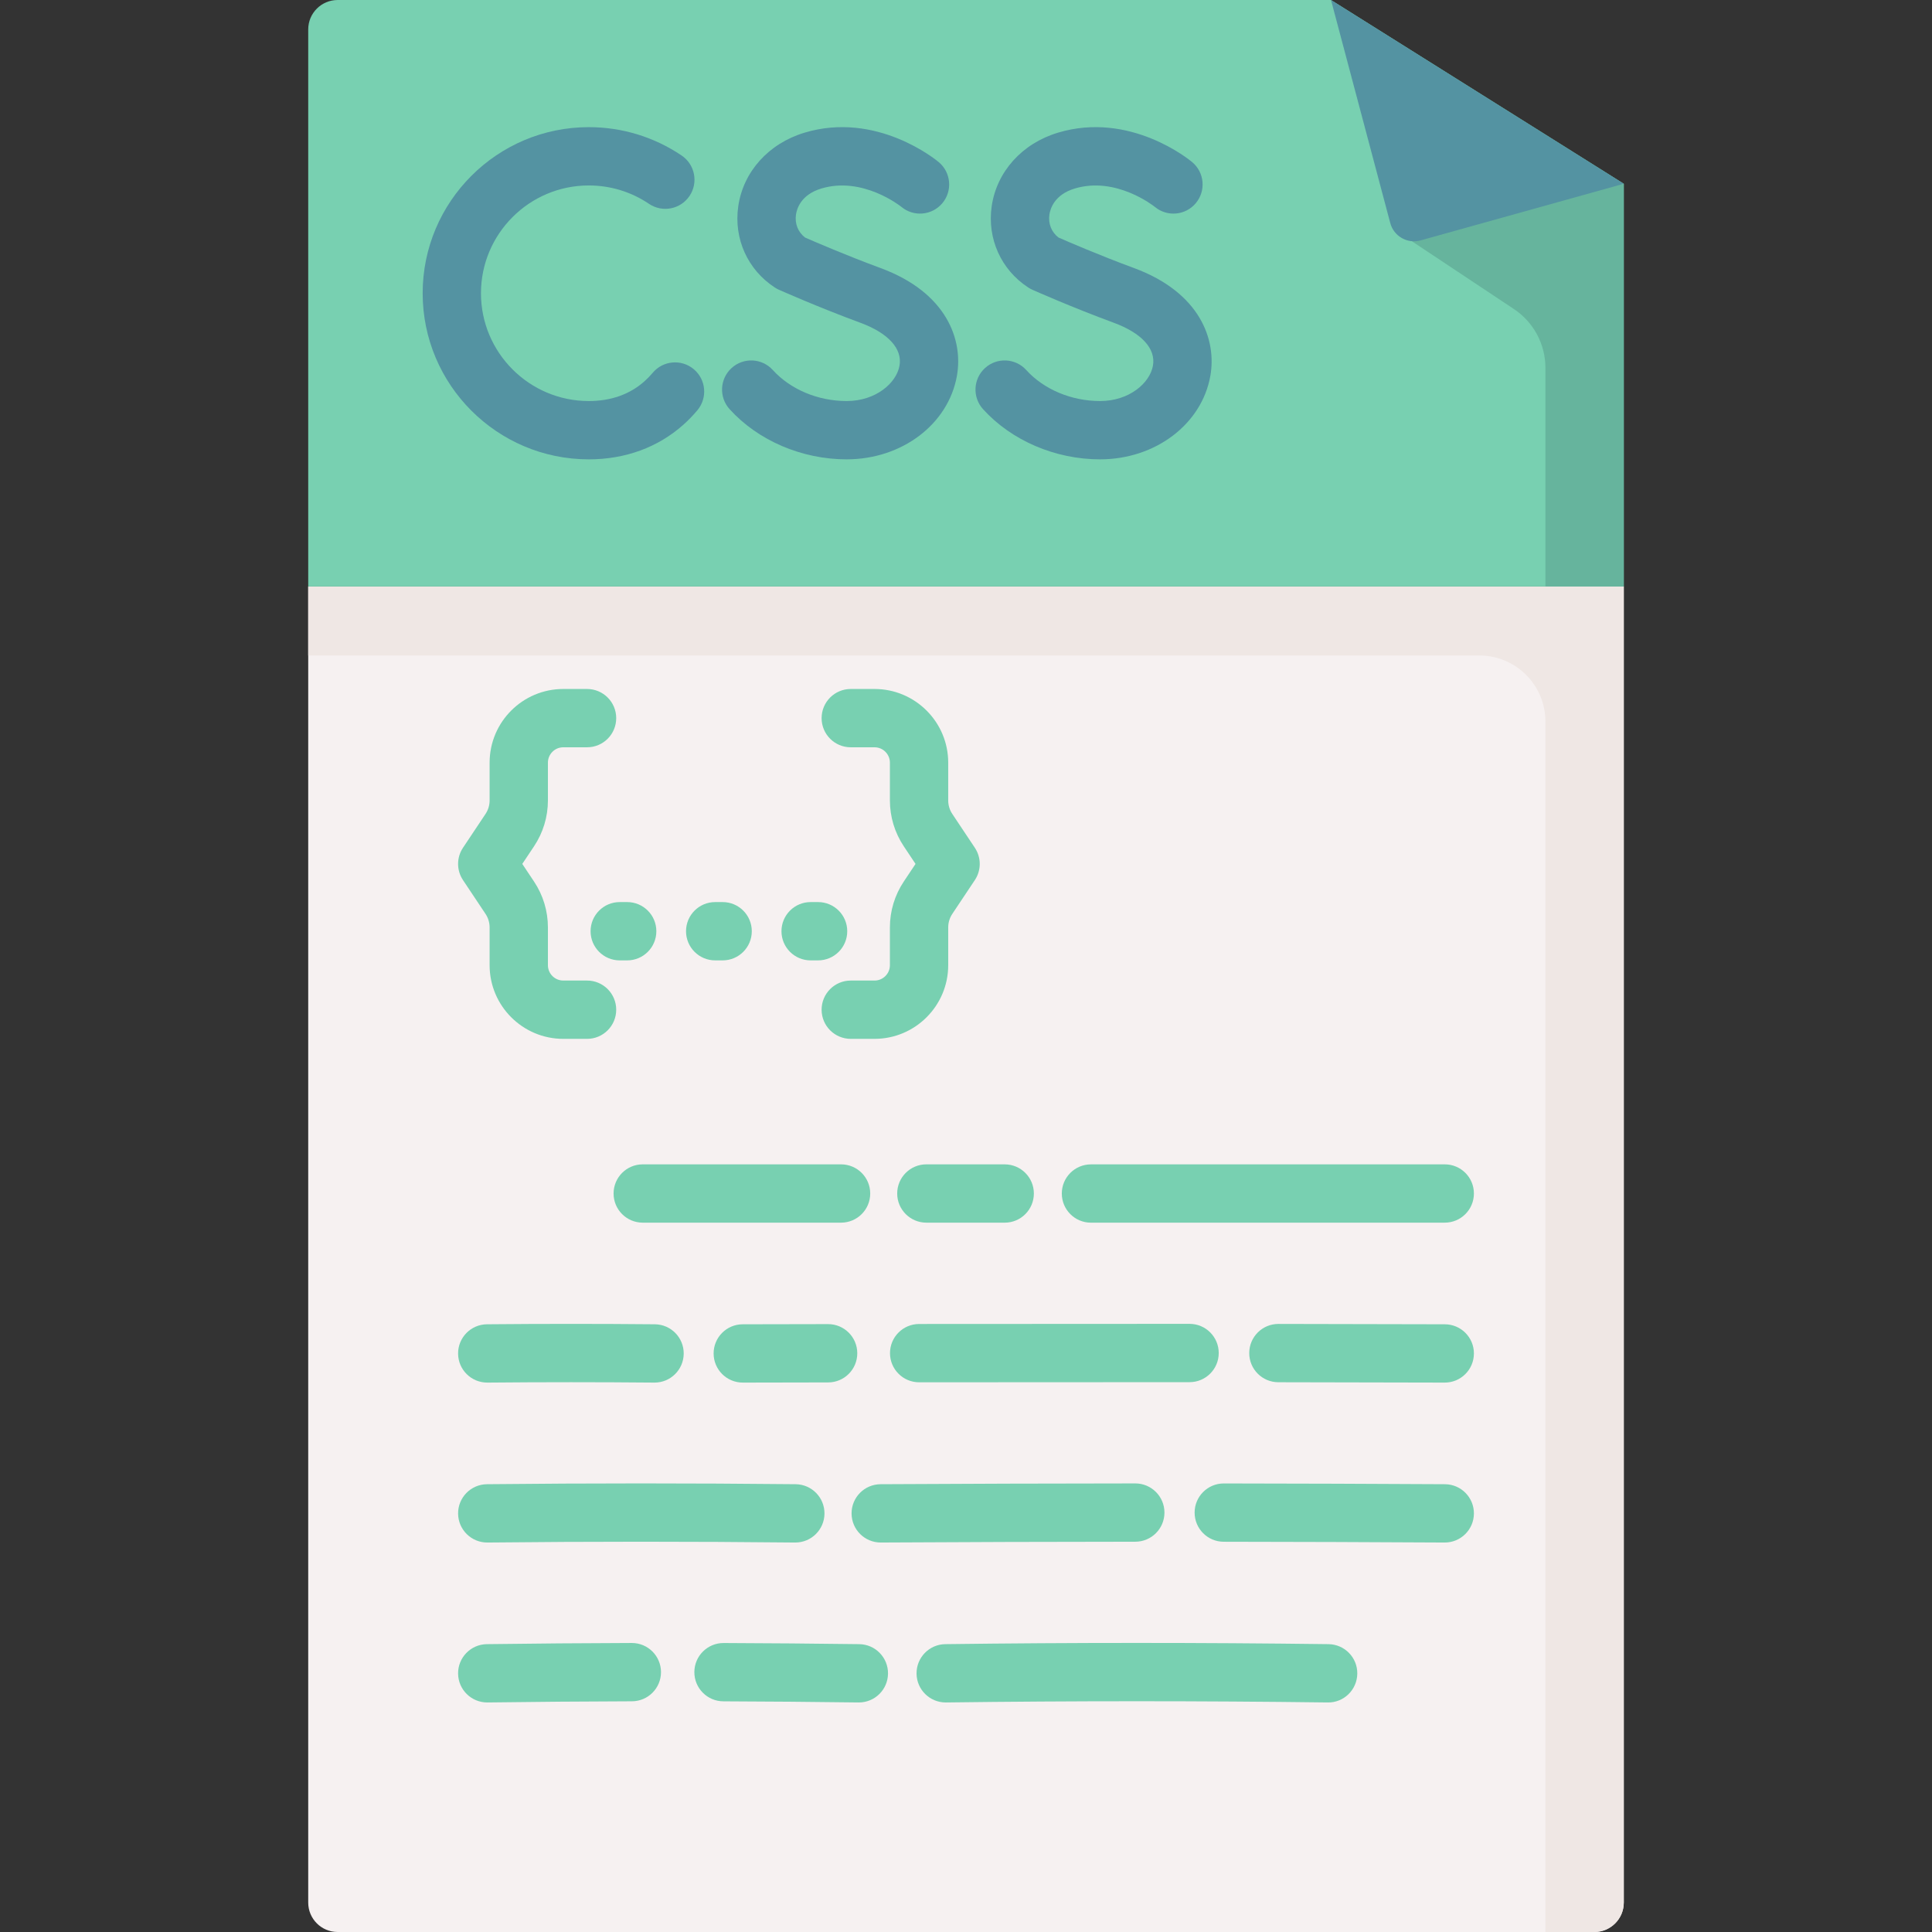 <svg id="Capa_1" enable-background="new 0 0 512 512" height="512" viewBox="0 0 512 512" width="512" xmlns="http://www.w3.org/2000/svg"><rect x="0" y="0" width="512" height="512" fill="#333333" stroke="none"/><g><path d="m422.518 512h-333.036c-4.309 0-7.802-3.493-7.802-7.802v-348.77h348.64v348.77c0 4.309-3.493 7.802-7.802 7.802z" fill="#f6f1f1"/><path d="m81.68 155.428v18.284h310.353c9.676 0 17.52 7.844 17.52 17.52v320.768h12.965c4.309 0 7.802-3.493 7.802-7.802v-348.77z" fill="#efe7e4"/><path d="m352.731 0h-263.249c-4.309 0-7.802 3.493-7.802 7.802v147.625h348.64v-106.73z" fill="#78d0b1"/><path d="m370.304 61.369 30.893 20.529c5.219 3.468 8.356 9.319 8.356 15.586v57.944h20.767v-106.731z" fill="#66b49d"/><path d="m352.731 0 15.701 59.105c.932 3.507 4.549 5.576 8.044 4.602l53.845-15.01z" fill="#5493a2"/><g><g><path d="m323.557 324.024c-11.524 0-23.035-.001-34.443-.002-4.267 0-7.725-3.46-7.725-7.727s3.46-7.725 7.726-7.725h.001c31.125.002 63.06.003 93.758-.006h.002c4.267 0 7.725 3.458 7.726 7.724s-3.457 7.727-7.724 7.728c-19.449.006-39.399.008-59.321.008z" fill="#78d0b1"/></g><g><path d="m266.259 324.019-20.767-.003c-4.267-.001-7.726-3.461-7.725-7.727s3.46-7.725 7.726-7.725h.001l20.765.003c4.268 0 7.726 3.459 7.726 7.726.001 4.268-3.458 7.726-7.726 7.726z" fill="#78d0b1"/></g><g><path d="m196.618 324.023c-8.889 0-17.781-.002-26.291-.007-4.267-.002-7.725-3.464-7.722-7.73s3.461-7.722 7.726-7.722h.004c17.015.01 35.555.01 52.552 0h.004c4.266 0 7.724 3.457 7.726 7.722.002 4.267-3.455 7.728-7.722 7.73-8.5.005-17.387.007-26.277.007z" fill="#78d0b1"/></g><g><path d="m382.877 366.401c-.009 0-.016 0-.024 0-14.693-.044-29.385-.073-44.077-.093-4.268-.006-7.722-3.469-7.716-7.736.006-4.264 3.464-7.716 7.726-7.716h.01c14.7.019 29.402.048 44.104.093 4.268.013 7.716 3.483 7.703 7.75-.014 4.258-3.471 7.702-7.726 7.702z" fill="#78d0b1"/></g><g><path d="m243.585 366.323c-4.263 0-7.721-3.453-7.726-7.716-.006-4.268 3.449-7.73 7.716-7.736 23.894-.031 47.787-.043 71.681-.035 4.267.002 7.724 3.463 7.722 7.73-.002 4.266-3.461 7.722-7.726 7.722-.001 0-.002 0-.004 0-23.883-.008-47.769.004-71.653.035-.003 0-.007 0-.01 0z" fill="#78d0b1"/></g><g><path d="m196.842 366.401c-4.259 0-7.716-3.448-7.726-7.709-.01-4.267 3.442-7.733 7.709-7.743 7.541-.017 15.082-.031 22.623-.044h.014c4.261 0 7.718 3.451 7.726 7.713.008 4.267-3.446 7.732-7.713 7.739-7.539.013-15.077.027-22.615.044-.006 0-.012 0-.018 0z" fill="#78d0b1"/></g><g><path d="m129.123 366.401c-4.234 0-7.686-3.412-7.724-7.655-.04-4.268 3.388-7.759 7.654-7.798 14.965-.137 29.515-.137 44.483 0 4.267.039 7.694 3.53 7.654 7.798-.039 4.242-3.491 7.655-7.724 7.655-.025 0-.048 0-.072 0-14.873-.137-29.331-.137-44.198 0-.025 0-.049 0-.073 0z" fill="#78d0b1"/></g><g><path d="m382.877 408.785c-.015 0-.03 0-.045 0-19.345-.112-39.037-.18-58.529-.203-4.268-.005-7.722-3.469-7.717-7.735.005-4.265 3.464-7.717 7.726-7.717h.009c19.515.023 39.231.092 58.6.203 4.268.025 7.706 3.504 7.682 7.771-.026 4.251-3.48 7.681-7.726 7.681z" fill="#78d0b1"/></g><g><path d="m233.399 408.785c-4.246 0-7.701-3.43-7.725-7.682-.024-4.267 3.415-7.746 7.682-7.771 22.202-.127 44.914-.198 67.506-.211h.004c4.266 0 7.724 3.456 7.726 7.722s-3.455 7.728-7.722 7.73c-22.564.013-45.25.085-67.426.211-.015.001-.03.001-.045.001z" fill="#78d0b1"/></g><g><path d="m210.769 408.785c-.027 0-.054 0-.081 0-27.525-.286-54.178-.286-81.482 0-.027 0-.055 0-.082 0-4.23 0-7.68-3.406-7.724-7.646-.045-4.267 3.378-7.762 7.645-7.807 27.412-.286 54.171-.286 81.803 0 4.267.044 7.69 3.539 7.646 7.806-.045 4.24-3.495 7.647-7.725 7.647z" fill="#78d0b1"/></g><g><path d="m250.619 451.169c-4.221 0-7.67-3.393-7.724-7.627-.055-4.267 3.36-7.771 7.627-7.825 33.578-.433 67.743-.433 101.547 0 4.267.054 7.682 3.557 7.627 7.824-.054 4.268-3.578 7.71-7.824 7.627-33.671-.429-67.703-.429-101.151 0-.034.001-.068.001-.102.001z" fill="#78d0b1"/></g><g><path d="m227.608 451.169c-.034 0-.068 0-.103-.001-11.875-.155-23.919-.255-35.796-.298-4.267-.015-7.714-3.487-7.698-7.755.016-4.258 3.472-7.698 7.726-7.698h.029c11.925.043 24.017.144 35.941.3 4.267.055 7.681 3.559 7.625 7.826-.056 4.233-3.504 7.626-7.724 7.626z" fill="#78d0b1"/></g><g><path d="m129.122 451.169c-4.219 0-7.668-3.391-7.724-7.624-.057-4.267 3.356-7.772 7.623-7.828 12.644-.169 25.564-.273 38.4-.309h.023c4.257 0 7.714 3.445 7.726 7.704.012 4.268-3.437 7.736-7.704 7.748-12.783.036-25.648.14-38.239.307-.035.002-.07.002-.105.002z" fill="#78d0b1"/></g><g><g><g><path d="m155.577 275.309h-6.304c-10.764 0-19.521-8.758-19.521-19.521v-10.009c0-1.284-.376-2.525-1.088-3.593l-5.968-8.953c-1.73-2.596-1.73-5.977.001-8.571l5.967-8.951c.712-1.068 1.088-2.311 1.088-3.595v-10.008c0-10.764 8.757-19.521 19.521-19.521h6.304c4.267 0 7.726 3.459 7.726 7.726 0 4.268-3.459 7.726-7.726 7.726h-6.304c-2.243 0-4.068 1.825-4.068 4.068v10.008c0 4.344-1.274 8.551-3.683 12.166l-3.111 4.665 3.111 4.666c2.409 3.613 3.683 7.82 3.683 12.165v10.009c0 2.243 1.825 4.068 4.068 4.068h6.304c4.267 0 7.726 3.459 7.726 7.726s-3.459 7.729-7.726 7.729z" fill="#78d0b1"/></g><g><path d="m231.765 275.309h-6.304c-4.267 0-7.726-3.459-7.726-7.726s3.459-7.726 7.726-7.726h6.304c2.243 0 4.068-1.825 4.068-4.068v-10.009c0-4.345 1.274-8.552 3.684-12.166l3.11-4.665-3.11-4.665c-2.41-3.615-3.684-7.822-3.684-12.166v-10.008c0-2.243-1.825-4.068-4.068-4.068h-6.304c-4.267 0-7.726-3.459-7.726-7.726 0-4.268 3.459-7.726 7.726-7.726h6.304c10.764 0 19.521 8.758 19.521 19.521v10.008c0 1.284.376 2.526 1.089 3.595l5.967 8.951c1.73 2.595 1.731 5.976.001 8.571l-5.968 8.952c-.712 1.068-1.088 2.31-1.088 3.594v10.009c-.001 10.761-8.758 19.518-19.522 19.518z" fill="#78d0b1"/></g></g><g><g><path d="m166.213 254.512h-1.977c-4.267 0-7.726-3.459-7.726-7.726 0-4.268 3.459-7.726 7.726-7.726h1.977c4.267 0 7.726 3.459 7.726 7.726.001 4.268-3.458 7.726-7.726 7.726z" fill="#78d0b1"/></g><g><path d="m191.507 254.512h-1.977c-4.267 0-7.726-3.459-7.726-7.726 0-4.268 3.459-7.726 7.726-7.726h1.977c4.267 0 7.726 3.459 7.726 7.726.001 4.268-3.459 7.726-7.726 7.726z" fill="#78d0b1"/></g><g><path d="m216.801 254.512h-1.977c-4.267 0-7.726-3.459-7.726-7.726 0-4.268 3.459-7.726 7.726-7.726h1.977c4.267 0 7.726 3.459 7.726 7.726.001 4.268-3.458 7.726-7.726 7.726z" fill="#78d0b1"/></g></g></g></g><g><g><g><path d="m156.029 121.733c-24.272 0-44.019-19.746-44.019-44.019 0-24.272 19.747-44.018 44.019-44.018 8.82 0 17.333 2.602 24.617 7.522 3.536 2.389 4.466 7.192 2.076 10.728-2.389 3.535-7.192 4.463-10.727 2.076-4.719-3.189-10.24-4.874-15.966-4.874-15.752 0-28.566 12.814-28.566 28.565s12.815 28.566 28.566 28.566c5.895 0 10.868-1.767 14.779-5.249.764-.68 1.491-1.431 2.163-2.232 2.74-3.271 7.613-3.701 10.884-.959 3.271 2.74 3.7 7.614.959 10.884-1.152 1.375-2.407 2.67-3.729 3.847-6.73 5.995-15.394 9.163-25.056 9.163z" fill="#5493a2"/></g></g><g><g><path d="m224.372 121.733c-11.877 0-23.473-4.971-31.019-13.298-2.866-3.161-2.626-8.047.536-10.913 3.162-2.865 8.048-2.625 10.913.537 4.666 5.148 11.981 8.221 19.569 8.221 7.72 0 13.184-4.761 14.006-9.363.804-4.504-2.978-8.653-10.377-11.382-11.215-4.136-21.172-8.568-21.59-8.755-.372-.166-.73-.361-1.072-.584-7.209-4.701-10.924-12.946-9.693-21.518 1.316-9.171 8.044-16.649 17.556-19.515 19.146-5.766 34.922 7.249 35.585 7.806 3.266 2.745 3.688 7.62.943 10.886-2.736 3.257-7.587 3.685-10.853.97-.251-.202-10.266-8.164-21.217-4.865-5.401 1.627-6.497 5.376-6.718 6.913-.347 2.419.552 4.656 2.419 6.082 2.372 1.04 10.857 4.713 19.988 8.08 17.534 6.468 21.953 19.013 20.241 28.597-2.286 12.807-14.573 22.101-29.217 22.101z" fill="#5493a2"/></g></g><g><g><path d="m291.536 121.733c-11.877 0-23.473-4.971-31.019-13.298-2.865-3.162-2.625-8.048.537-10.913 3.16-2.863 8.047-2.627 10.913.537 4.665 5.148 11.981 8.221 19.568 8.221 7.72 0 13.184-4.761 14.006-9.363.804-4.504-2.978-8.653-10.377-11.382-11.215-4.136-21.172-8.568-21.59-8.755-.372-.166-.73-.361-1.071-.584-7.21-4.701-10.925-12.946-9.694-21.518 1.317-9.171 8.044-16.649 17.557-19.515 19.137-5.765 34.921 7.249 35.583 7.806 3.267 2.746 3.688 7.62.943 10.886-2.736 3.256-7.587 3.686-10.853.97-.253-.204-10.265-8.167-21.216-4.865-5.401 1.627-6.497 5.376-6.718 6.913-.347 2.419.552 4.656 2.419 6.082 2.371 1.04 10.856 4.713 19.988 8.08 17.533 6.468 21.953 19.013 20.241 28.597-2.286 12.807-14.573 22.101-29.217 22.101z" fill="#5493a2"/></g></g></g></g></svg>